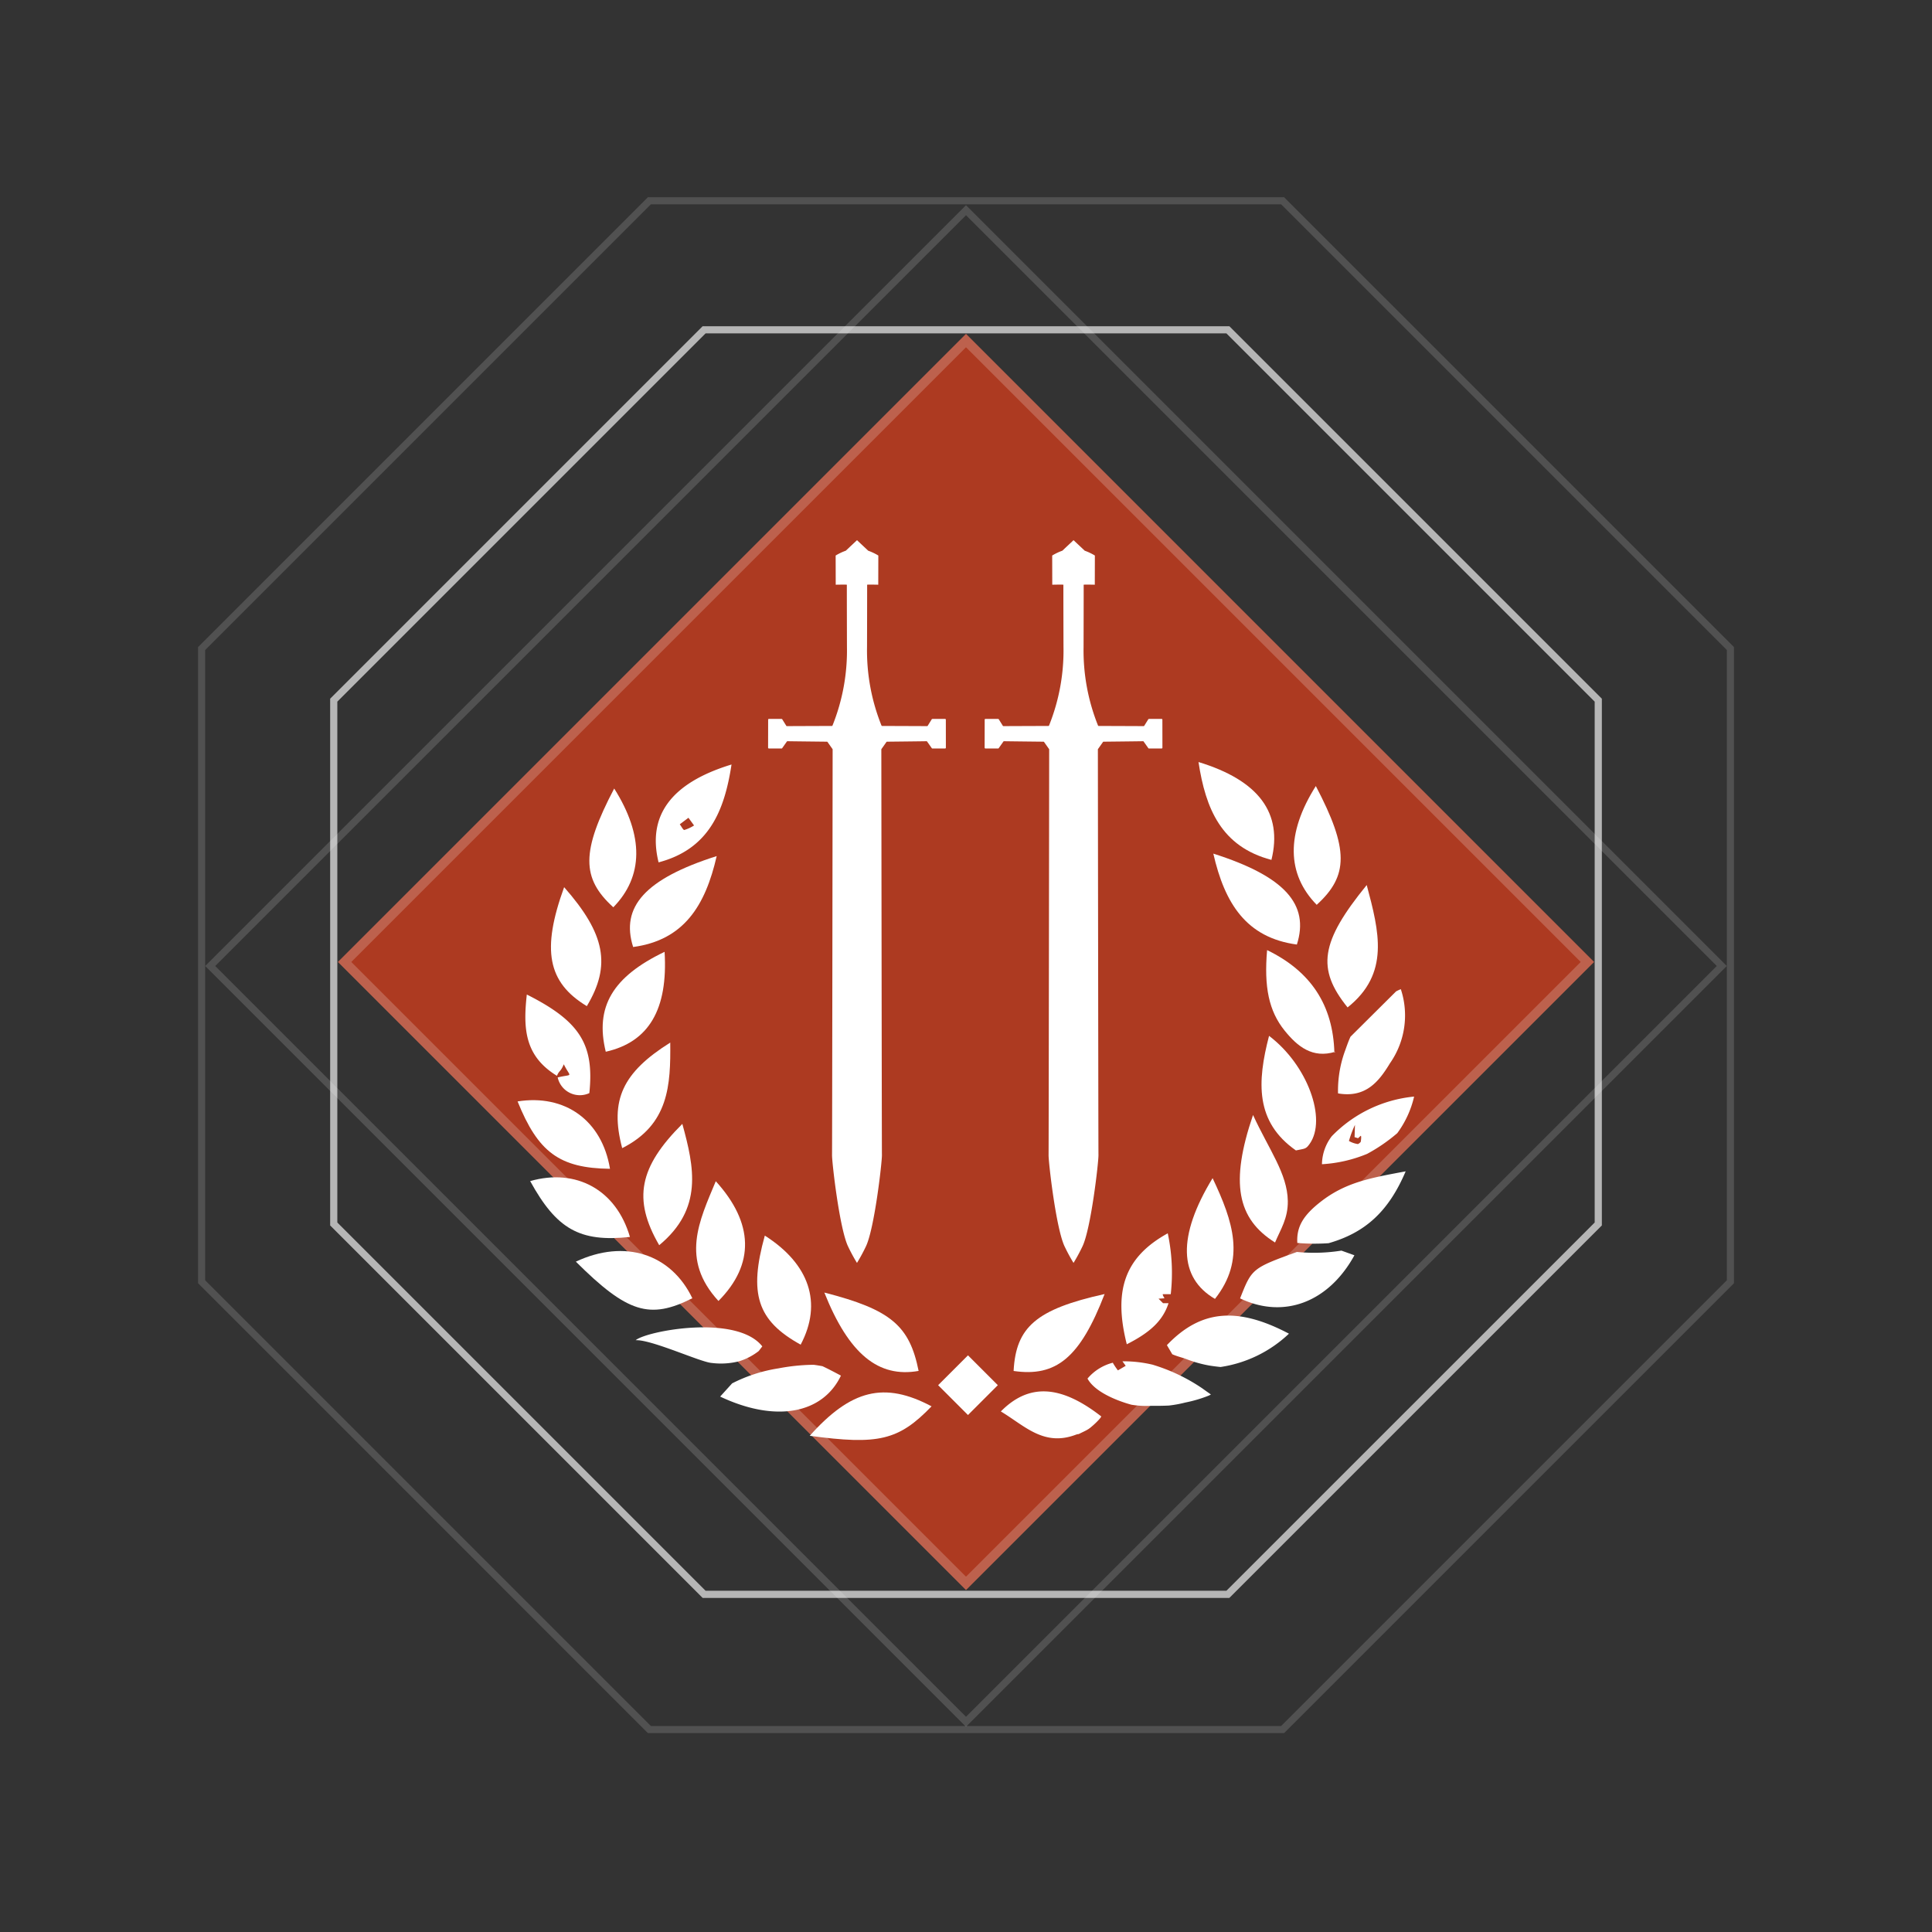 <svg xmlns="http://www.w3.org/2000/svg" viewBox="0 0 204.404 204.404">
  <rect x="0" y="0" width="204.404" height="204.404" fill="#333333" stroke="none"/>
  <title>doubles</title>
  <g class="Layer_2" data-name="Layer 2">
    <g class="base1">
      <rect class="orange" x="55.214" y="54.787" width="93.976" height="93.976" transform="translate(101.901 -42.459) rotate(45)" style="fill: #cc3c1d;opacity: 0.8"/>
      <g class="orange-border" style="opacity: 0.2">
        <path d="M102.202,36.738l65.037,65.037-65.037,65.037L37.165,101.776l65.037-65.037m0-1.414-66.451,66.451,66.451,66.451,66.451-66.451L102.202,35.324Z" style="fill: #fff"/>
      </g>
      <rect class="square" x="45.661" y="45.661" width="113.082" height="113.082" transform="translate(102.202 -42.334) rotate(45)" style="fill: none;stroke: #fff;stroke-miterlimit: 10;stroke-width: 0.75px;opacity: 0.15"/>
      <polygon class="polygon inner ani" points="129.91 34.893 74.494 34.893 35.309 74.078 35.309 129.494 74.494 168.679 129.91 168.679 169.096 129.494 169.096 74.078 129.91 34.893" style="fill: none;stroke: #fff;stroke-miterlimit: 10;stroke-width: 0.75px;opacity: 0.4"/>
      <polygon class="polygon inner" points="129.91 34.893 74.494 34.893 35.309 74.078 35.309 129.494 74.494 168.679 129.91 168.679 169.096 129.494 169.096 74.078 129.91 34.893" style="fill: none;stroke: #fff;stroke-miterlimit: 10;stroke-width: 0.75px;opacity: 0.4"/>
      <polygon class="polygon outer" points="135.7 21.241 68.704 21.241 21.331 68.614 21.331 135.61 68.704 182.984 135.7 182.984 183.074 135.61 183.074 68.614 135.7 21.241" style="fill: none;stroke: #fff;stroke-miterlimit: 10;stroke-width: 0.75px;opacity: 0.15"/>
    </g>
    <g class="doubles">
      <g>
        <path d="M140.567,131.529c3.853-1.105,6.337-3.327,8.151-7.602-3.675.69-6.36,1.147-9.029,3.247-1.782,1.402-2.536,2.602-2.433,4.33A21.63,21.63,0,0,0,140.567,131.529Z" style="fill: #fff"/>
        <path d="M137.212,132.455c-4.754,1.729-4.771,1.766-6.012,4.913,4.599,2.198,9.343.451,12.097-4.56l-1.373-.494A18.539,18.539,0,0,1,137.212,132.455Z" style="fill: #fff"/>
        <path d="M125.507,143.788a13.174,13.174,0,0,0,2.425.683c.399.065.801.115,1.203.156a13.37,13.37,0,0,0,7.235-3.525c-5.513-2.905-9.368-2.501-12.912,1.212l.567.965C124.504,143.493,125.058,143.623,125.507,143.788Z" style="fill: #fff"/>
        <path d="M127.213,146.895a19.189,19.189,0,0,0-5.175-2.483c-.011-.004-.02-.009-.03-.014a13.209,13.209,0,0,0-3.253-.372c.111.161.234.315.343.478l-.824.481a7.337,7.337,0,0,1-.506-.745.479.479,0,0,1-.028-.066,5.181,5.181,0,0,0-2.683,1.679c1.002,1.842,4.562,2.741,4.662,2.768a9.533,9.533,0,0,0,2.085.112c.619.007,1.237.004,1.854-.027a12.574,12.574,0,0,0,1.753-.321,14.06,14.06,0,0,0,2.494-.738c.072-.035.141-.075.209-.114C127.812,147.323,127.511,147.112,127.213,146.895Z" style="fill: #fff"/>
        <path d="M60.925,133.482c5.199-2.44,10.082-.801,12.325,3.872C68.744,139.624,66.381,138.913,60.925,133.482Z" style="fill: #fff"/>
        <path d="M147.703,104.889c-1.755,1.745-3.316,3.296-4.82,4.791-.25.537-.435,1.109-.61,1.581a12.257,12.257,0,0,0-.71,4.42c2.945.507,4.332-1.272,5.496-3.191a8.831,8.831,0,0,0,1.147-7.836A4.719,4.719,0,0,0,147.703,104.889Z" style="fill: #fff"/>
        <path d="M86.088,144.394c-.076.001-.151.001-.227.002a20.777,20.777,0,0,0-3.485.373,16.192,16.192,0,0,0-4.918,1.591L76.193,147.757c5.858,2.771,10.838,1.838,12.777-2.217-.796-.425-1.42-.75-1.955-.998Q86.554,144.455,86.088,144.394Z" style="fill: #fff"/>
        <path d="M114.127,151.723c.21-.106.423-.206.635-.311a4.177,4.177,0,0,0,.45-.254c.006-.004.022-.018.04-.033a.21.21,0,0,1,.065-.044q.084-.07.168-.141a8.271,8.271,0,0,0,.735-.693q.086-.094.167-.191l.033-.041c.035-.05.064-.102.098-.153-4.285-3.341-7.659-3.542-10.63-.532,2.505,1.495,4.538,3.757,7.96,2.452A.943.943,0,0,1,114.127,151.723Z" style="fill: #fff"/>
        <path d="M141.27,111.276c-2.408.739-4.002-.558-5.361-2.244-1.665-2.065-2.189-4.61-1.851-8.513,4.634,2.252,6.976,5.814,7.119,10.856Z" style="fill: #fff"/>
        <path d="M84.71,142.263c-4.617-2.543-5.499-5.402-3.793-11.537C85.611,133.711,87.048,137.844,84.71,142.263Z" style="fill: #fff"/>
        <path d="M138.558,121.022c-.407.573-.488.488-1.452.692-4.321-3.022-4.108-7.25-2.842-12.121C138.362,112.696,140.402,118.428,138.558,121.022Z" style="fill: #fff"/>
        <path d="M75.279,144.197a7.746,7.746,0,0,0,2.961-.188,6.489,6.489,0,0,0,2.031-1.069l.379-.495c-2.72-3.452-12.265-1.623-13.397-.651C68.907,141.707,74.087,144.104,75.279,144.197Z" style="fill: #fff"/>
        <path d="M75.825,90.573c-1.203,5.254-3.469,8.894-8.839,9.62C65.635,95.952,68.257,92.981,75.825,90.573Z" style="fill: #fff"/>
        <path d="M59.685,93.863c4.359,4.95,4.992,8.27,2.4,12.586C57.934,103.934,57.278,100.494,59.685,93.863Z" style="fill: #fff"/>
        <path d="M64.981,83.423c3.176,5.029,3.082,9.315-.093,12.567C61.501,92.912,61.484,90.092,64.981,83.423Z" style="fill: #fff"/>
        <path d="M116.867,136.908c-2.6,6.739-5.124,8.798-9.628,8.139C107.484,140.399,109.635,138.513,116.867,136.908Z" style="fill: #fff"/>
        <path d="M128.292,124.647c2.176,4.592,3.529,8.62.25,12.775C124.705,135.183,124.544,130.79,128.292,124.647Z" style="fill: #fff"/>
        <path d="M69.743,131.741c-2.837-4.893-2.106-8.284,2.447-12.836C73.455,123.51,74.404,127.883,69.743,131.741Z" style="fill: #fff"/>
        <path d="M76.012,137.642c-4.042-4.395-2.041-8.46-.283-12.669C79.727,129.366,79.887,133.745,76.012,137.642Z" style="fill: #fff"/>
        <path d="M98.558,148.789c-3.488,3.615-5.64,4.101-12.889,3.116C90.033,147.027,93.548,146.129,98.558,148.789Z" style="fill: #fff"/>
        <path d="M77.394,80.884c-.753,4.949-2.418,8.957-7.717,10.353C68.464,86.299,70.995,82.833,77.394,80.884Zm-3.964,6.449-.592-.813-.918.69c.163.212.361.621.484.6A4.072,4.072,0,0,0,73.43,87.333Z" style="fill: #fff"/>
        <path d="M123.05,137.877l-.477-.477.633-.041s-.278-.436-.156-.436h.814a20.119,20.119,0,0,0-.316-6.44c-4.468,2.469-5.801,5.932-4.335,11.74,2.423-1.226,3.806-2.461,4.417-4.347Z" style="fill: #fff"/>
        <path d="M132.57,117.964c1.684,3.671,3.631,6.191,3.679,9.095.03,1.849-.775,3.023-1.351,4.397C130.888,128.937,130.122,125.15,132.57,117.964Z" style="fill: #fff"/>
        <path d="M144.598,93.636c1.316,4.936,2.471,9.369-2.026,12.948C139.276,102.497,139.689,99.663,144.598,93.636Z" style="fill: #fff"/>
        <path d="M64.536,123.658c-5.369-.065-7.609-1.767-9.776-7.128C59.747,115.735,63.688,118.512,64.536,123.658Z" style="fill: #fff"/>
        <path d="M140.901,120.21a4.987,4.987,0,0,0-1.039,2.964,14.726,14.726,0,0,0,4.776-1.095,17.932,17.932,0,0,0,3.193-2.192,10.515,10.515,0,0,0,1.781-3.87A14.011,14.011,0,0,0,140.901,120.21Zm2.412.101c.019.003.335.101.354.107.038.016.273-.264.311-.248.072.042.009.598-.026.653a.84.84,0,0,1-.285.219,2.691,2.691,0,0,1-.95-.329,11.425,11.425,0,0,1,.636-1.699" style="fill: #fff"/>
        <path d="M70.313,100.702c.37,6.091-1.666,9.549-6.224,10.571C62.929,106.528,64.805,103.343,70.313,100.702Z" style="fill: #fff"/>
        <path d="M87.215,136.752c7.039,1.803,9.014,3.506,9.973,8.29C92.949,145.796,89.819,143.282,87.215,136.752Z" style="fill: #fff"/>
        <path d="M58.925,113.82c-3.409-2.083-3.594-4.973-3.188-8.6,5.605,2.823,7.155,5.264,6.615,10.431a2.402,2.402,0,0,1-3.35-1.66c1.678-.403,1.382.091.646-1.391C59.313,113.419,59.168,113.225,58.925,113.82Z" style="fill: #fff"/>
        <path d="M128.369,90.312c1.203,5.254,3.469,8.894,8.839,9.62C138.56,95.691,135.937,92.719,128.369,90.312Z" style="fill: #fff"/>
        <path d="M139.213,83.162c-3.176,5.029-3.082,9.315.093,12.567C142.693,92.651,142.71,89.831,139.213,83.162Z" style="fill: #fff"/>
        <path d="M134.517,90.975c-5.3-1.396-6.964-5.404-7.717-10.353C133.2,82.572,135.731,86.038,134.517,90.975Z" style="fill: #fff"/>
        <rect x="100.178" y="144.318" width="4.466" height="4.466" transform="translate(-73.632 115.339) rotate(-45)" style="fill: #fff"/>
        <path d="M66.647,130.869c-5.339.576-7.766-.847-10.556-5.911C60.948,123.574,65.192,125.861,66.647,130.869Z" style="fill: #fff"/>
        <path d="M65.827,121.471c-1.352-5.086.065-8.017,5.085-11.166C70.957,114.782,70.781,118.979,65.827,121.471Z" style="fill: #fff"/>
        <path d="M122.979,76.139a.079.079,0,0,0-.079-.079l-1.347.003a.079.079,0,0,0-.072.048l-.413.664a.078.078,0,0,1-.072.048c-.491-.002-3.808-.016-4.757-.017a.076.076,0,0,1-.071-.05,21.306,21.306,0,0,1-1.527-8.293s.016-6.015.011-6.597c-0-.033,1.177-.005,1.177-.005l.008-3.087a5.967,5.967,0,0,0-1.074-.511l-1.184-1.113-1.184,1.113a5.967,5.967,0,0,0-1.074.511l.008,3.087s1.177-.028,1.177.005c-.005.582.011,6.597.011,6.597a21.306,21.306,0,0,1-1.527,8.293.076.076,0,0,1-.071.05c-.949.001-4.266.015-4.757.017a.078.078,0,0,1-.072-.048l-.413-.664a.079.079,0,0,0-.072-.048l-1.347-.003a.079.079,0,0,0-.079.079l-.006,2.969a.079.079,0,0,0,.079.079h1.351a.079.079,0,0,0,.073-.049l.473-.669a.079.079,0,0,1,.074-.049c.496.01,3.76.046,4.178.05a.074.074,0,0,1,.061.033l.526.745a.071.071,0,0,1,.014.043c-.001,1.094-.049,42.168-.063,42.907-.014.746.799,7.885,1.715,9.715a18.758,18.758,0,0,0,.924,1.703,18.756,18.756,0,0,0,.924-1.703c.916-1.83,1.729-8.969,1.715-9.715-.014-.74-.062-41.813-.063-42.907a.071.071,0,0,1,.014-.043l.526-.745a.074.074,0,0,1,.061-.033c.418-.004,3.681-.04,4.178-.05a.079.079,0,0,1,.074.049l.473.669a.079.079,0,0,0,.073.049h1.351a.079.079,0,0,0,.079-.079Z" style="fill: #fff"/>
        <path d="M100.069,76.139a.079.079,0,0,0-.079-.079l-1.347.003a.079.079,0,0,0-.072.048l-.413.664a.078.078,0,0,1-.072.048c-.491-.002-3.808-.016-4.757-.017a.076.076,0,0,1-.071-.05,21.306,21.306,0,0,1-1.527-8.293s.016-6.015.011-6.597c-0-.033,1.177-.005,1.177-.005l.008-3.087a5.967,5.967,0,0,0-1.074-.511l-1.184-1.113-1.184,1.113a5.967,5.967,0,0,0-1.074.511l.008,3.087s1.177-.028,1.177.005c-.005.582.011,6.597.011,6.597a21.306,21.306,0,0,1-1.527,8.293.076.076,0,0,1-.071.05c-.949.001-4.266.015-4.757.017a.078.078,0,0,1-.072-.048l-.413-.664a.079.079,0,0,0-.072-.048l-1.347-.003a.079.079,0,0,0-.079.079l-.006,2.969a.079.079,0,0,0,.079.079h1.351a.079.079,0,0,0,.073-.049l.473-.669a.079.079,0,0,1,.074-.049c.496.01,3.76.046,4.178.05a.074.074,0,0,1,.061.033l.526.745a.071.071,0,0,1,.014.043c-.001,1.094-.049,42.168-.063,42.907-.014.746.799,7.885,1.715,9.715a18.756,18.756,0,0,0,.924,1.703,18.759,18.759,0,0,0,.924-1.703c.916-1.83,1.729-8.969,1.715-9.715-.014-.74-.062-41.813-.063-42.907a.071.071,0,0,1,.014-.043l.526-.745a.074.074,0,0,1,.061-.033c.418-.004,3.681-.04,4.178-.05a.079.079,0,0,1,.074.049l.473.669a.079.079,0,0,0,.073.049h1.351a.079.079,0,0,0,.079-.079Z" style="fill: #fff"/>
      </g>
    </g>
  </g>
</svg>
